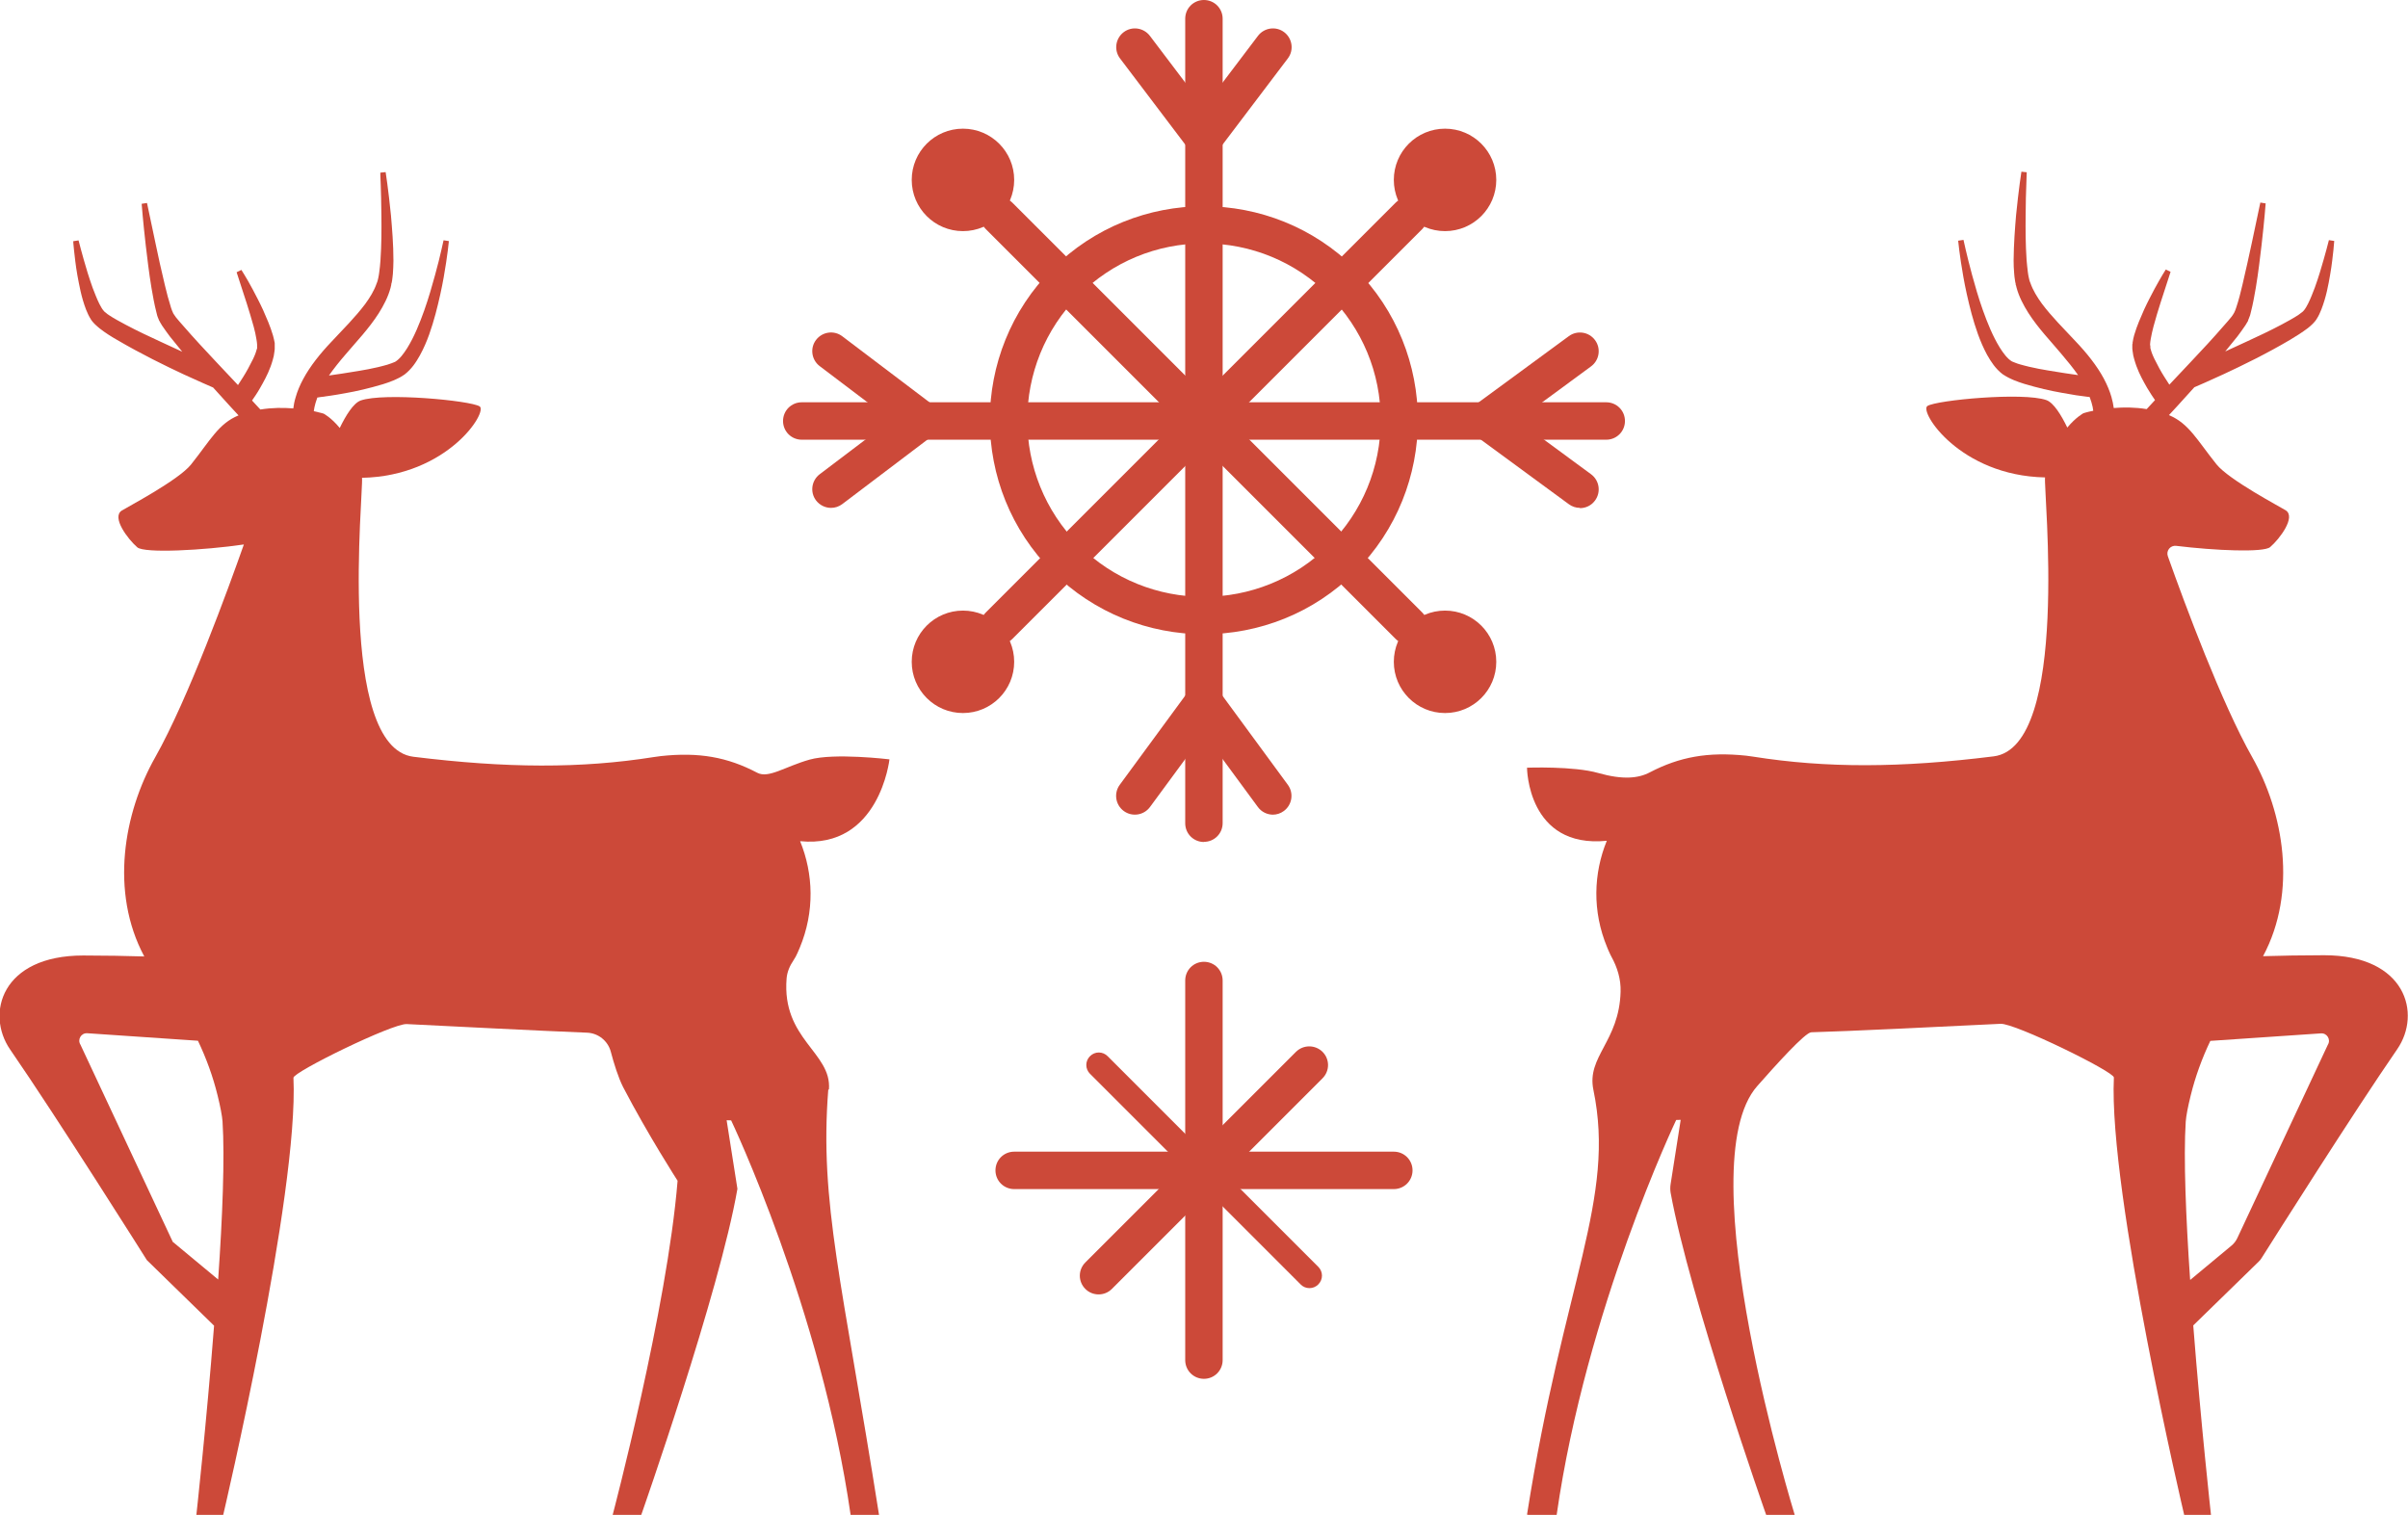<?xml version="1.0" encoding="UTF-8"?><svg id="Layer_1" xmlns="http://www.w3.org/2000/svg" viewBox="0 0 176.27 110.9"><defs><style>.cls-1{fill:#cc4939;}</style></defs><g><g><g><path class="cls-1" d="m88.13,46.43c-4.01,0-8.03-1.53-11.09-4.58-6.11-6.11-6.11-16.06,0-22.17,6.11-6.11,16.06-6.11,22.17,0,6.11,6.11,6.11,16.06,0,22.17-3.06,3.06-7.07,4.58-11.09,4.58Zm0-28.61c-3.46,0-6.7,1.35-9.15,3.79-5.04,5.04-5.04,13.25,0,18.3,5.04,5.04,13.25,5.04,18.3,0,2.44-2.44,3.79-5.69,3.79-9.15s-1.35-6.7-3.79-9.15c-2.44-2.44-5.69-3.79-9.15-3.79Z"/><path class="cls-1" d="m88.13,61.64c-.76,0-1.37-.61-1.37-1.37V1.37c0-.76.61-1.37,1.37-1.37s1.37.61,1.37,1.37v58.89c0,.76-.61,1.37-1.37,1.37Z"/><path class="cls-1" d="m117.58,32.19h-58.89c-.76,0-1.37-.61-1.37-1.37s.61-1.37,1.37-1.37h58.89c.76,0,1.37.61,1.37,1.37s-.61,1.37-1.37,1.37Z"/><path class="cls-1" d="m73.14,47.17c-.35,0-.7-.13-.97-.4-.54-.54-.54-1.4,0-1.94l29.99-29.99c.54-.53,1.4-.53,1.94,0,.54.54.54,1.4,0,1.94l-29.99,29.99c-.27.27-.62.4-.97.4Z"/><path class="cls-1" d="m103.13,47.17c-.35,0-.7-.13-.97-.4l-29.99-29.99c-.54-.54-.54-1.4,0-1.94.54-.53,1.4-.53,1.94,0l29.99,29.99c.54.54.54,1.4,0,1.94-.27.27-.62.4-.97.4Z"/><path class="cls-1" d="m88.13,11.49c-.43,0-.83-.2-1.09-.54l-5.05-6.67c-.46-.6-.34-1.46.26-1.92s1.46-.34,1.92.26l3.96,5.23,3.96-5.23c.46-.6,1.32-.72,1.92-.26.6.46.72,1.32.26,1.92l-5.05,6.67c-.26.34-.66.54-1.09.54Z"/><path class="cls-1" d="m93.19,59.64c-.42,0-.84-.19-1.11-.56l-3.95-5.37-3.95,5.37c-.45.61-1.31.74-1.92.29-.61-.45-.74-1.31-.29-1.92l5.05-6.88c.26-.35.67-.56,1.1-.56s.85.21,1.1.56l5.05,6.88c.45.61.32,1.47-.29,1.92-.24.18-.53.27-.81.27Z"/><path class="cls-1" d="m115.65,37.18c-.28,0-.57-.09-.81-.27l-6.88-5.05c-.35-.26-.56-.67-.56-1.1s.21-.85.56-1.1l6.88-5.05c.61-.45,1.47-.32,1.92.29.45.61.32,1.47-.29,1.92l-5.37,3.95,5.37,3.95c.61.45.74,1.31.29,1.92-.27.37-.68.56-1.11.56Z"/><path class="cls-1" d="m60.83,37.18c-.41,0-.82-.19-1.09-.54-.46-.6-.34-1.46.26-1.92l5.23-3.96-5.23-3.96c-.6-.46-.72-1.32-.26-1.92.46-.6,1.32-.72,1.92-.26l6.67,5.05c.34.26.54.66.54,1.09s-.2.83-.54,1.09l-6.67,5.05c-.25.19-.54.28-.83.28Z"/></g><circle class="cls-1" cx="70.49" cy="13.17" r="3.75"/><circle class="cls-1" cx="105.78" cy="13.17" r="3.75"/><circle class="cls-1" cx="105.78" cy="48.45" r="3.75"/><circle class="cls-1" cx="70.49" cy="48.45" r="3.75"/></g><g><path class="cls-1" d="m88.13,100.94c-.76,0-1.37-.61-1.37-1.37v-27.79c0-.76.61-1.37,1.37-1.37s1.37.61,1.37,1.37v27.79c0,.76-.61,1.37-1.37,1.37Z"/><path class="cls-1" d="m102.03,87.05h-27.79c-.76,0-1.37-.61-1.37-1.37s.61-1.37,1.37-1.37h27.79c.76,0,1.37.61,1.37,1.37s-.61,1.37-1.37,1.37Z"/><path class="cls-1" d="m80.42,94.76c-.35,0-.7-.13-.97-.4-.54-.54-.54-1.4,0-1.94l15.42-15.42c.54-.53,1.4-.53,1.94,0,.54.54.54,1.4,0,1.94l-15.42,15.42c-.27.27-.62.4-.97.4Z"/><path class="cls-1" d="m95.85,94.3c-.23,0-.47-.09-.64-.27l-15.42-15.42c-.36-.36-.36-.93,0-1.29s.93-.36,1.29,0l15.42,15.42c.36.36.36.93,0,1.29-.18.18-.41.27-.64.27Z"/></g></g><g><path class="cls-1" d="m60.68,79.75c.21-2.71-3.46-3.66-3.1-8.12.04-.48.23-.92.5-1.32.12-.18.22-.36.3-.55.05-.12.11-.25.16-.37,1.11-2.66,1-5.43.03-7.81h0c5.81.58,6.54-5.99,6.54-5.99,0,0-4.05-.49-5.85.02s-3,1.4-3.83.96c-2.19-1.15-4.27-1.52-7.05-1.22-.17.02-.34.04-.51.07-5.35.85-10.8.82-17.61-.02-5.61-.7-3.64-19.49-3.76-20.42,6.27-.13,9.23-4.84,8.61-5.23-.68-.43-7.01-1.03-8.71-.43-.53.19-1.09,1.1-1.53,2.01-.63-.77-1.18-1.05-1.18-1.05,0,0-.27-.08-.72-.18.03-.19.06-.39.13-.61.04-.12.08-.25.13-.39.05,0,.09-.01.14-.02.47-.06,1.13-.15,1.93-.3.8-.14,1.72-.35,2.72-.65.25-.08.5-.16.76-.27.13-.06.26-.11.39-.18.07-.03.14-.07.2-.11.07-.04.16-.1.24-.15.53-.41.85-.91,1.13-1.41.55-1,.87-2.04,1.14-3.02.26-.98.46-1.9.6-2.69.28-1.58.38-2.65.38-2.65l-.39-.06s-.06.26-.16.71c-.1.45-.26,1.1-.47,1.86-.21.76-.46,1.65-.79,2.58-.33.92-.72,1.9-1.24,2.74-.26.41-.55.81-.89,1.01l-.25.1c-.1.04-.21.07-.32.11-.23.06-.46.13-.69.18-.93.22-1.84.34-2.62.47-.35.05-.67.1-.96.14.35-.5.77-1.03,1.24-1.57.76-.9,1.67-1.84,2.4-2.98.36-.57.69-1.2.87-1.87l.03-.13.02-.08v-.06c.03-.07.04-.15.06-.25.03-.19.04-.34.06-.51.02-.32.04-.64.04-.95,0-1.23-.1-2.35-.18-3.31-.19-1.92-.39-3.18-.39-3.18l-.39.04s0,.32.03.88c.02.56.04,1.35.05,2.31.01.95.01,2.07-.07,3.24-.02.29-.05.58-.09.87-.02.14-.04.29-.07.41-.01.06-.03.13-.05.21l-.02.06s0,.02-.01.03l-.04.1c-.18.53-.49,1.03-.84,1.51-.72.96-1.62,1.85-2.45,2.74-.84.88-1.58,1.81-2.08,2.74-.25.46-.44.92-.56,1.35-.09.29-.14.57-.17.81-.72-.06-1.55-.06-2.41.08-.18-.2-.39-.41-.61-.66.16-.23.37-.53.58-.9.25-.44.55-.96.78-1.59.06-.16.11-.32.16-.5l.07-.27c.02-.09.04-.22.05-.33,0-.06.02-.12.02-.17v-.12s0-.12,0-.12v-.09s0-.04,0-.04v-.08c-.04-.21-.08-.38-.13-.56-.2-.68-.47-1.28-.72-1.85-.26-.57-.53-1.07-.76-1.51-.23-.44-.44-.79-.59-1.04-.15-.25-.24-.39-.24-.39l-.35.17s.2.62.5,1.54c.16.46.32,1,.5,1.58.17.57.36,1.19.45,1.78.02.14.05.28.05.4v.04s0,.12,0,.12v.12s-.02.05-.03.07c-.02.05-.02.08-.04.14l-.06.18c-.05.12-.1.25-.16.37-.24.49-.5.97-.75,1.36-.13.21-.25.39-.36.56-.5-.53-1.04-1.11-1.62-1.72-.78-.83-1.61-1.72-2.39-2.62l-.29-.33-.25-.3c-.04-.06-.08-.12-.13-.19l-.06-.09h0s-.02-.05-.02-.05l-.07-.16-.07-.2c-.17-.53-.32-1.1-.45-1.65-.26-1.1-.5-2.14-.68-3.04-.38-1.79-.63-2.98-.63-2.98l-.39.06s.09,1.22.3,3.05c.11.91.23,1.98.42,3.12.1.57.2,1.16.36,1.78l.06.24c.03.08.06.18.1.26l.03.07v.03s.02,0,.02,0c.01.02-.02-.03.02.05h0s.06.11.06.11l.12.2.3.43.28.38c.3.38.6.75.9,1.11-.49-.22-1.01-.46-1.56-.72-.83-.38-1.72-.8-2.57-1.25-.42-.23-.85-.45-1.22-.7-.09-.06-.18-.12-.24-.18-.04-.03-.06-.05-.09-.07,0,0-.03-.03,0,0l-.03-.03-.06-.07c-.09-.1-.21-.31-.3-.49-.19-.38-.34-.79-.49-1.17-.14-.39-.26-.76-.37-1.11-.21-.7-.38-1.29-.49-1.71-.11-.42-.17-.65-.17-.65l-.39.06s.01.25.06.68c.05.43.11,1.05.24,1.79.14.74.28,1.6.64,2.54.1.24.19.46.37.74l.05.07.03.04s.03.04.05.06c.06.06.12.14.17.18.11.11.22.19.32.28.42.33.85.6,1.29.85,1.74,1.02,3.52,1.89,4.87,2.52,1.08.5,1.88.84,2.15.96.44.49.87.96,1.25,1.38.22.24.42.46.61.66-1.46.6-2.04,1.79-3.48,3.6-.92,1.15-4.73,3.15-5.07,3.37-.76.49.44,2.08,1.14,2.69.53.45,4.85.22,7.8-.21-1.1,3.12-4.07,11.3-6.49,15.58-2.3,4.06-3.33,9.85-.8,14.58-1.32-.04-2.88-.07-4.47-.07-5.99,0-7.15,4.27-5.35,6.88,3.45,5,10.01,15.42,10.01,15.42l4.92,4.8c-.56,7.19-1.3,13.89-1.3,13.89h1.96s5.55-23.58,5.15-32.04c-.02-.42,7.24-3.98,8.29-3.93,3.26.16,9.84.5,13.2.63.82.03,1.53.6,1.74,1.39.22.84.55,1.9.9,2.59,1.84,3.53,3.99,6.86,3.99,6.86-.76,9.37-4.76,24.49-4.76,24.49h2.09s5.74-16.33,7.05-23.9h0s-.79-5.02-.79-5.02c.2,0,.13,0,.33.01,0,0,6.59,13.83,8.75,28.91h2.08c-2.69-17.09-4.37-22.86-3.72-31.15Zm-48.02,11.19l-6.77-14.46c-.24-.38.05-.87.5-.84l8.1.55c.61,1.28,1.1,2.62,1.44,4.01.2.81.33,1.49.36,1.9.17,2.62,0,7-.32,11.57l-3.3-2.74Z"/><path class="cls-1" d="m111.87,110.9h2.08c2.16-15.08,8.75-28.91,8.75-28.91.2,0,.13,0,.33-.01l-.74,4.72c-.03.2-.03.4,0,.6,1.4,7.69,7,23.61,7,23.61h2.09s-7.9-25.59-2.74-31.41c1.35-1.53,3.5-3.92,3.95-3.93,2.41-.06,10.04-.43,13.86-.62,1.05-.05,8.31,3.51,8.29,3.93-.4,8.46,5.15,32.04,5.15,32.04h1.96s-.74-6.7-1.3-13.89l4.79-4.67c.09-.09.17-.18.23-.29.84-1.33,6.71-10.62,9.91-15.26,1.8-2.61.64-6.88-5.35-6.88-1.59,0-3.15.03-4.47.07,2.53-4.73,1.5-10.52-.8-14.58-2.22-3.92-4.9-11.12-6.17-14.7-.14-.4.18-.81.61-.76,2.86.35,6.41.5,6.88.09.7-.6,1.9-2.2,1.14-2.69-.34-.22-4.15-2.22-5.07-3.37-1.44-1.8-2.02-2.99-3.48-3.6.19-.2.39-.42.61-.66.38-.42.8-.88,1.25-1.38.28-.12,1.07-.46,2.15-.96,1.35-.63,3.13-1.49,4.87-2.52.44-.26.86-.53,1.29-.85.11-.09.21-.17.32-.28.05-.04.11-.12.17-.18.02-.02.02-.02.05-.06l.03-.04.05-.07c.19-.29.27-.5.37-.74.36-.93.51-1.79.64-2.54.13-.74.19-1.36.24-1.79.04-.43.06-.68.06-.68l-.39-.06s-.06.24-.17.65c-.11.42-.28,1.01-.49,1.71-.11.35-.23.73-.37,1.11-.15.39-.3.79-.49,1.17-.09.18-.21.39-.3.49l-.06.07-.03.03s0,0,0,0c-.03.02-.04.04-.09.07-.07.06-.16.12-.24.18-.37.24-.79.47-1.22.7-.85.45-1.74.87-2.57,1.25-.55.26-1.07.5-1.56.72.3-.36.6-.73.9-1.11l.28-.38.3-.43.12-.2.06-.1h0c.04-.09.01-.04.02-.06h0s.01-.04.01-.04l.03-.07c.03-.09.07-.18.1-.26l.06-.24c.16-.62.26-1.21.36-1.78.19-1.14.31-2.2.42-3.12.21-1.82.3-3.05.3-3.05l-.39-.06s-.25,1.19-.63,2.98c-.19.89-.42,1.93-.68,3.04-.13.55-.27,1.12-.45,1.65l-.07.2-.07.16-.02.04h0s-.06.1-.06.1c-.04.06-.08.13-.13.19l-.25.3-.29.33c-.78.9-1.61,1.8-2.39,2.62-.58.61-1.12,1.19-1.62,1.72-.11-.17-.23-.35-.36-.56-.25-.39-.51-.87-.75-1.36-.06-.12-.11-.25-.16-.37l-.06-.18c-.02-.06-.02-.09-.04-.14,0-.02-.02-.04-.02-.07v-.12s-.02-.12-.02-.12v-.04c0-.11.03-.26.05-.4.1-.58.28-1.21.45-1.78.18-.57.34-1.12.5-1.58.3-.93.5-1.54.5-1.54l-.35-.17s-.09.14-.24.39c-.14.25-.36.6-.59,1.04-.23.44-.5.94-.76,1.51-.25.57-.52,1.17-.72,1.85-.05.18-.09.35-.12.56v.08s-.02.04-.02.04v.09s0,.12,0,.12v.12s.01.11.02.17c.02.11.03.24.05.33l.07.27c.05.17.1.34.16.5.23.63.53,1.15.78,1.59.22.37.42.67.58.9-.22.24-.43.46-.61.66-.85-.14-1.69-.14-2.41-.08-.03-.25-.09-.52-.17-.81-.12-.42-.31-.88-.56-1.35-.5-.93-1.24-1.86-2.08-2.74-.83-.89-1.73-1.78-2.45-2.74-.35-.48-.66-.99-.84-1.51l-.04-.1s-.02-.05-.01-.03l-.02-.06c-.02-.08-.04-.15-.05-.21-.03-.12-.05-.27-.07-.41-.04-.29-.06-.58-.09-.87-.08-1.17-.08-2.28-.07-3.24,0-.95.03-1.75.05-2.31.02-.56.03-.88.03-.88l-.39-.04s-.2,1.27-.39,3.18c-.08.96-.17,2.08-.18,3.31,0,.31.01.62.04.95.01.17.03.32.06.51.01.1.03.18.05.25v.06s.03.08.03.08l.03.13c.18.68.51,1.3.87,1.87.73,1.14,1.65,2.08,2.4,2.98.47.55.89,1.07,1.24,1.57-.29-.04-.61-.09-.96-.14-.77-.13-1.69-.25-2.62-.47-.23-.05-.46-.12-.69-.18-.11-.03-.22-.07-.32-.11l-.25-.1c-.34-.2-.63-.6-.89-1.01-.52-.84-.91-1.82-1.24-2.74-.33-.93-.58-1.81-.79-2.58-.21-.76-.36-1.41-.47-1.86-.1-.45-.16-.71-.16-.71l-.39.06s.1,1.07.38,2.65c.14.79.34,1.71.6,2.69.27.98.6,2.02,1.14,3.02.28.49.6,1,1.13,1.41.08.05.17.11.24.15.07.04.14.08.2.11.13.07.26.12.39.18.26.11.51.19.76.27,1,.3,1.92.51,2.72.65.8.15,1.46.25,1.93.3.05,0,.1.01.14.02.05.13.09.26.13.39.07.22.11.43.13.61-.45.09-.72.18-.72.18,0,0-.55.29-1.18,1.05-.44-.91-1-1.82-1.53-2.01-1.7-.6-8.03,0-8.71.43-.62.39,2.35,5.1,8.61,5.23-.12.93,1.85,19.72-3.76,20.42-6.81.85-12.25.87-17.61.02-.17-.03-.34-.05-.51-.07-2.78-.29-4.86.08-7.05,1.22-.83.44-1.97.56-3.77.05-1.8-.52-5.22-.39-5.22-.39,0,0,.02,5.93,5.84,5.35h0c-.97,2.38-1.08,5.15.03,7.81.05.12.1.25.16.37.04.1.09.19.14.29.44.79.71,1.67.68,2.58-.1,3.65-2.5,4.74-1.99,7.19,1.65,7.98-2.17,14-4.86,31.09Zm48.45-17.22c-.31-4.57-.49-8.95-.32-11.57.03-.42.16-1.09.36-1.9.34-1.39.83-2.73,1.44-4.01l8.1-.55c.45-.03.74.46.5.84l-6.62,14.14c-.1.21-.24.4-.42.55l-3.02,2.51Z"/></g></svg>